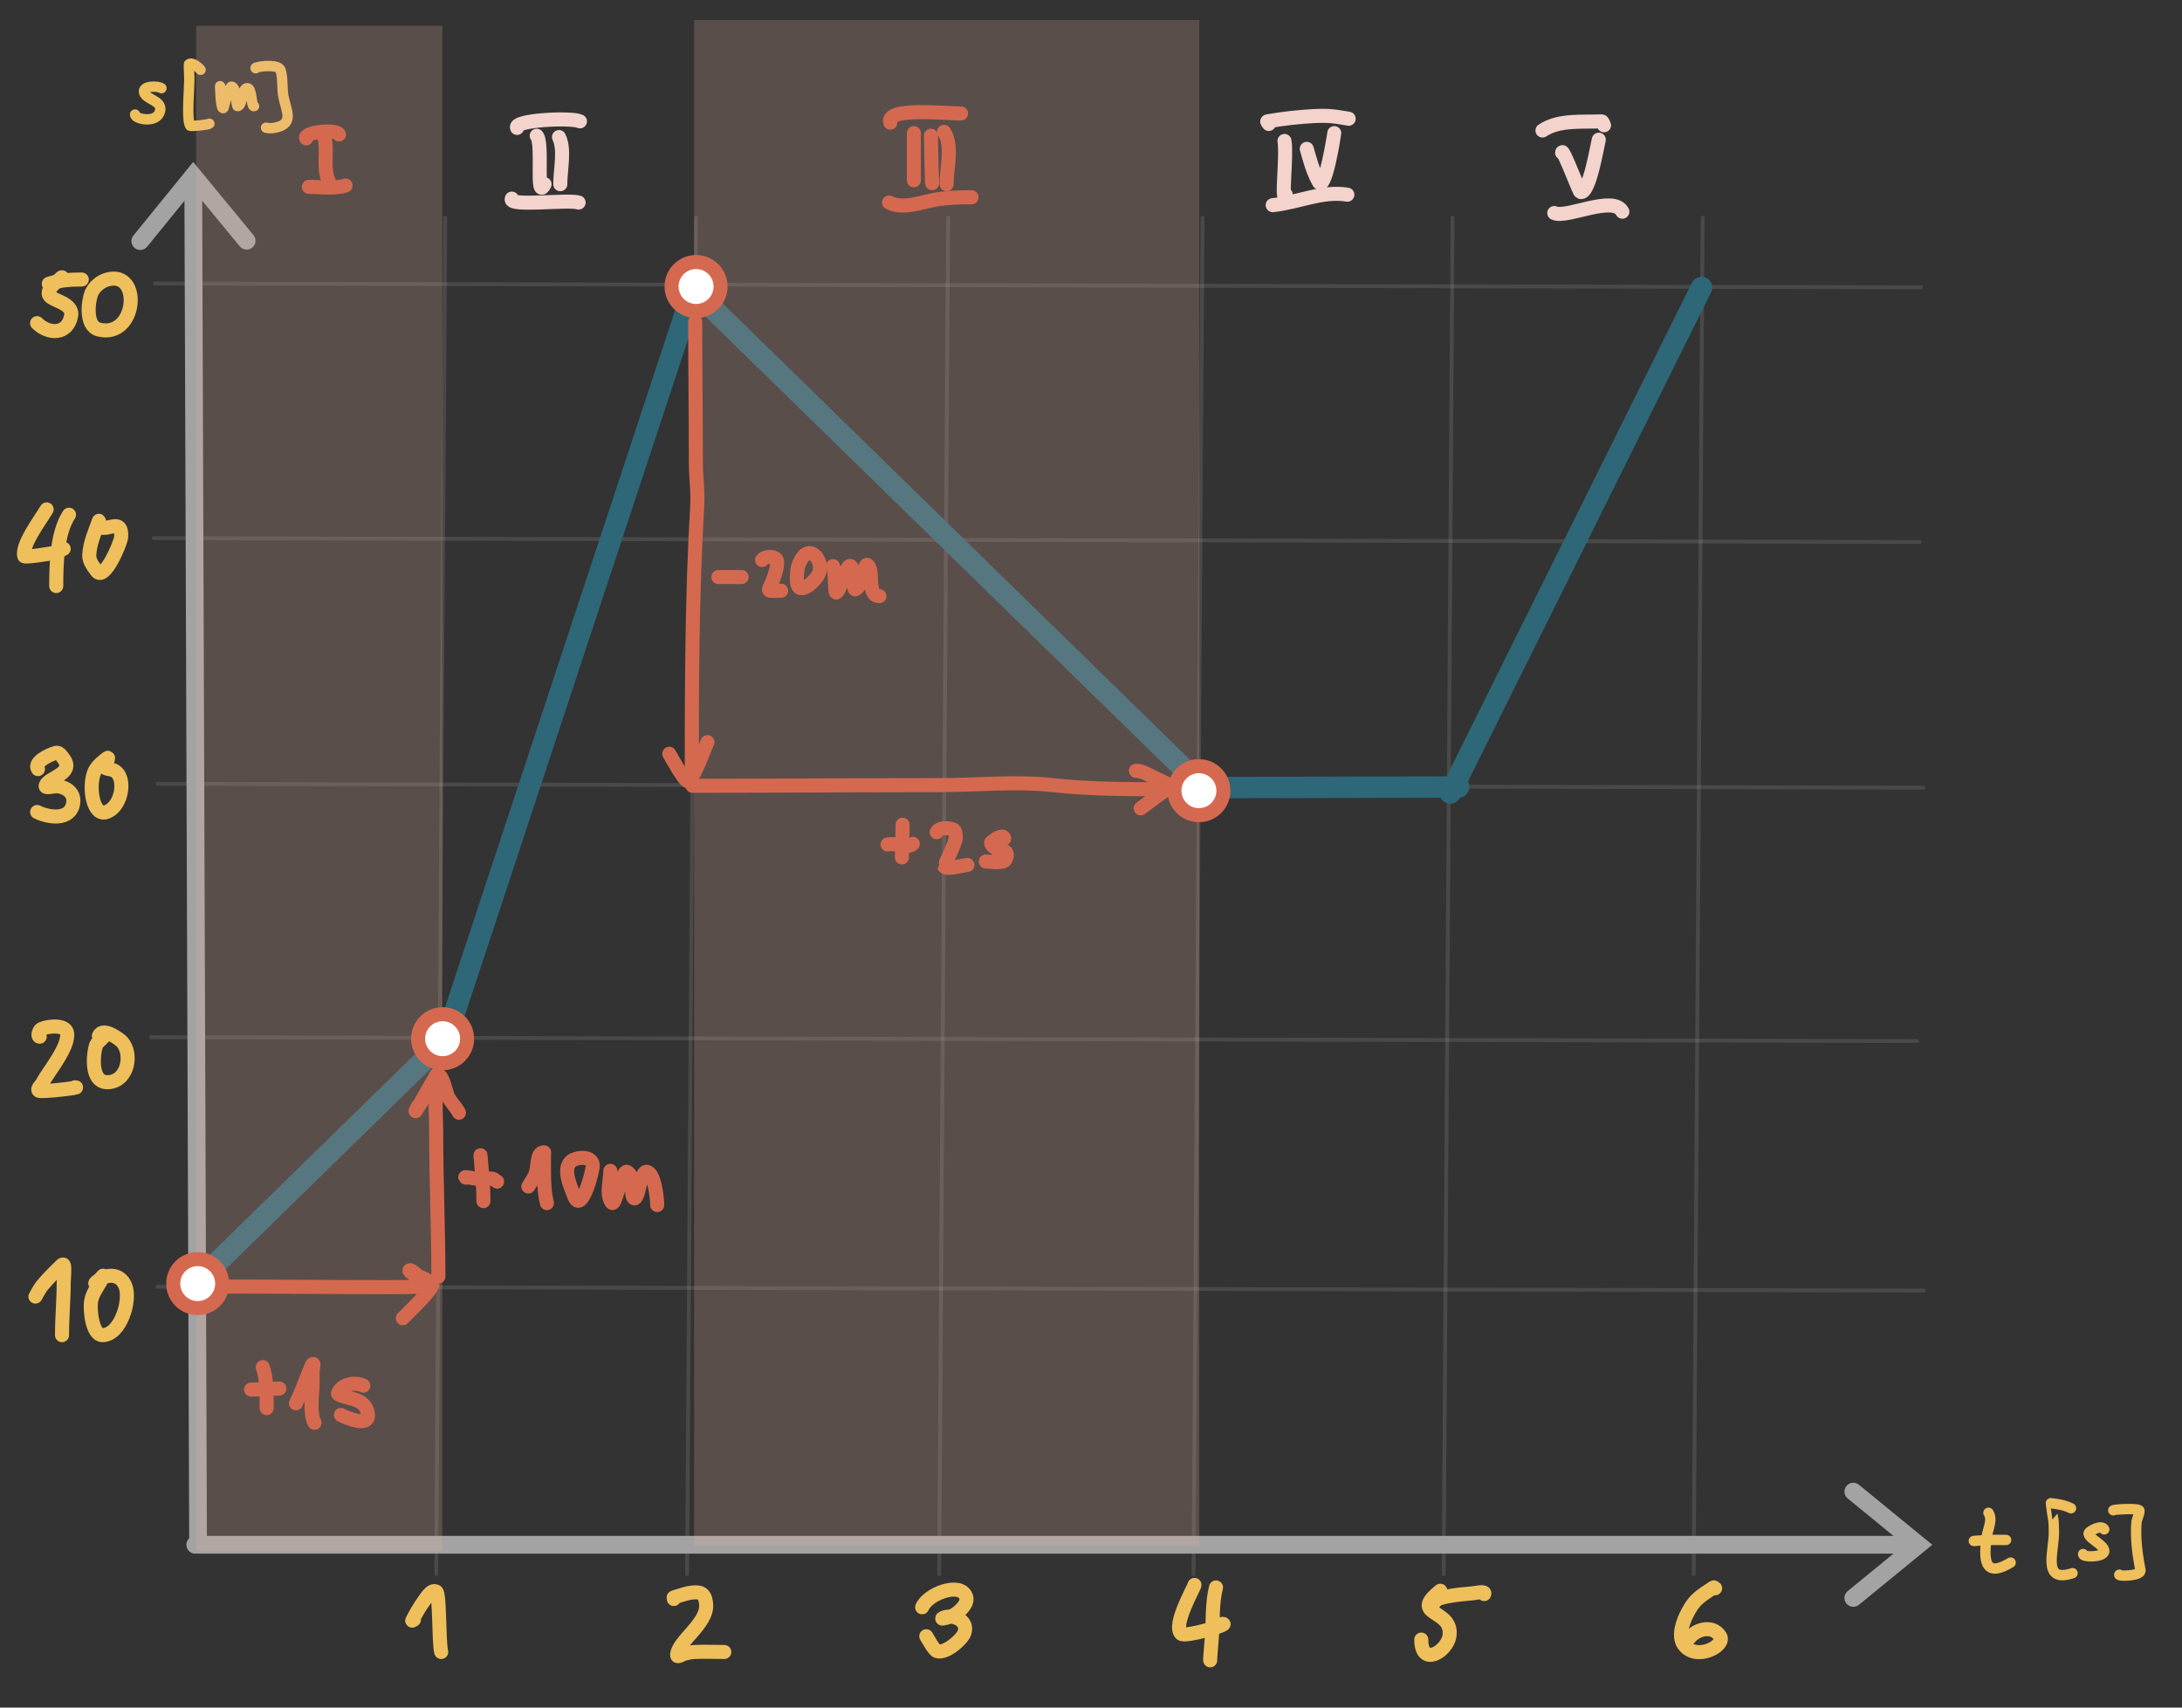 <?xml version="1.0" encoding="UTF-8" standalone="no"?>
<!DOCTYPE svg PUBLIC "-//W3C//DTD SVG 1.1//EN" "http://www.w3.org/Graphics/SVG/1.1/DTD/svg11.dtd">
<!-- Created with Vectornator (http://vectornator.io/) -->
<svg height="100%" stroke-miterlimit="10" style="fill-rule:nonzero;clip-rule:evenodd;stroke-linecap:round;stroke-linejoin:round;" version="1.1" viewBox="0 0 326.025 255.15" width="100%" xml:space="preserve" xmlns="http://www.w3.org/2000/svg" xmlns:vectornator="http://vectornator.io" xmlns:xlink="http://www.w3.org/1999/xlink">
<rect x="0" y="0" width="326.025" height="255.15" fill="#333333" stroke="none"/>
<defs/>
<g id="Ebene-2" vectornator:layerName="Ebene 2">
<path d="M23.536 192.267L287.406 192.84" fill="none" opacity="1" stroke="#a3a3a3" stroke-linecap="butt" stroke-linejoin="round" stroke-opacity="0.197" stroke-width="0.58"/>
<path d="M22.58 154.981L286.45 155.554" fill="none" opacity="1" stroke="#a3a3a3" stroke-linecap="butt" stroke-linejoin="round" stroke-opacity="0.197" stroke-width="0.58"/>
<path d="M23.536 117.121L287.406 117.695" fill="none" opacity="1" stroke="#a3a3a3" stroke-linecap="butt" stroke-linejoin="round" stroke-opacity="0.197" stroke-width="0.58"/>
<path d="M22.963 80.409L286.832 80.983" fill="none" opacity="1" stroke="#a3a3a3" stroke-linecap="butt" stroke-linejoin="round" stroke-opacity="0.197" stroke-width="0.58"/>
<path d="M23.154 42.358L287.023 42.932" fill="none" opacity="1" stroke="#a3a3a3" stroke-linecap="butt" stroke-linejoin="round" stroke-opacity="0.197" stroke-width="0.58"/>
<path d="M65.183 235.21L66.521 32.528" fill="none" opacity="1" stroke="#a3a3a3" stroke-linecap="butt" stroke-linejoin="round" stroke-opacity="0.197" stroke-width="0.58"/>
<path d="M102.66 235.21L103.998 32.528" fill="none" opacity="1" stroke="#a3a3a3" stroke-linecap="butt" stroke-linejoin="round" stroke-opacity="0.197" stroke-width="0.58"/>
<path d="M140.328 235.21L141.666 32.528" fill="none" opacity="1" stroke="#a3a3a3" stroke-linecap="butt" stroke-linejoin="round" stroke-opacity="0.197" stroke-width="0.58"/>
<path d="M178.337 235.21L179.676 32.528" fill="none" opacity="1" stroke="#a3a3a3" stroke-linecap="butt" stroke-linejoin="round" stroke-opacity="0.197" stroke-width="0.58"/>
<path d="M215.7 235.21L217.038 32.528" fill="none" opacity="1" stroke="#a3a3a3" stroke-linecap="butt" stroke-linejoin="round" stroke-opacity="0.197" stroke-width="0.58"/>
<path d="M253.062 235.21L254.401 32.528" fill="none" opacity="1" stroke="#a3a3a3" stroke-linecap="butt" stroke-linejoin="round" stroke-opacity="0.197" stroke-width="0.58"/>
<path d="M103.995 41.999L66.719 154.929" fill="none" opacity="1" stroke="#2e6777" stroke-linecap="butt" stroke-linejoin="round" stroke-width="3.199"/>
<path d="M102.764 42.485L180.344 118.243" fill="none" opacity="1" stroke="#2e6777" stroke-linecap="butt" stroke-linejoin="round" stroke-width="3.199"/>
<path d="M217.945 117.598L179.422 117.687" fill="none" opacity="1" stroke="#2e6777" stroke-linecap="butt" stroke-linejoin="round" stroke-width="3.199"/>
<path d="M254.234 42.964L216.694 118.492" fill="none" opacity="1" stroke="#2e6777" stroke-linecap="butt" stroke-linejoin="round" stroke-width="3.199"/>
<g opacity="1">
<path d="M28.877 27.613C28.921 39.92 29.592 230.432 29.592 230.432" fill="none" stroke="#a3a3a3" stroke-linecap="butt" stroke-linejoin="round" stroke-width="2.649"/>
<g fill="#a3a3a3" stroke="none">
<path d="M37.876 35.131L29.895 25.447L28.865 24.197L27.845 25.454L19.932 35.194C19.471 35.762 19.558 36.596 20.125 37.057C20.693 37.519 21.527 37.432 21.988 36.864L29.901 27.124L27.851 27.131L35.831 36.816C36.297 37.38 37.131 37.461 37.696 36.995C38.26 36.53 38.341 35.696 37.876 35.131Z" fill="#a3a3a3"/>
</g>
</g>
<g opacity="1">
<path d="M285.3 230.824C271.133 230.824 29.174 230.824 29.174 230.824" fill="none" stroke="#a3a3a3" stroke-linecap="butt" stroke-linejoin="round" stroke-width="2.649"/>
<g fill="#a3a3a3" stroke="none">
<path d="M277.75 239.796L287.463 231.849L288.716 230.824L287.463 229.799L277.75 221.852C277.184 221.389 276.35 221.473 275.886 222.039C275.423 222.605 275.507 223.439 276.073 223.902L285.785 231.849L285.785 229.799L276.073 237.746C275.507 238.209 275.423 239.043 275.886 239.609C276.35 240.176 277.184 240.259 277.75 239.796Z" fill="#a3a3a3"/>
</g>
</g>
<path d="M61.845 242.019C61.762 242.06 61.555 242.224 61.597 242.143C62.086 241.209 62.586 240.274 63.205 239.422C63.705 238.734 64.424 237.434 65.184 237.814C65.734 238.089 65.529 245.253 65.926 246.842" fill="none" opacity="1" stroke="#eebf5b" stroke-linecap="round" stroke-linejoin="round" stroke-width="2.099"/>
<path d="M28.543 192.474L67.307 154.565" fill="none" opacity="1" stroke="#2e6777" stroke-linecap="butt" stroke-linejoin="round" stroke-width="3.199"/>
<path d="M100.68 238.927C100.68 238.844 100.601 238.702 100.68 238.68C101.815 238.355 102.964 237.875 104.143 237.937C105.29 237.998 105.429 238.922 105.503 239.669C105.798 242.612 101.175 245.271 101.175 247.337C101.175 247.717 101.919 247.182 102.288 247.09C102.774 246.968 103.271 246.866 103.772 246.842C105.248 246.772 106.746 246.842 108.224 246.842" fill="none" opacity="1" stroke="#eebf5b" stroke-linecap="round" stroke-linejoin="round" stroke-width="2.099"/>
<path d="M137.784 240.164C138.583 238.166 143.487 236.284 144.339 238.556C144.742 239.631 143.353 240.797 142.607 241.277C142.102 241.601 140.339 242.04 140.876 241.771C142.242 241.088 144.79 242.076 144.091 243.998C143.712 245.041 141.248 247.131 140.01 246.719C139.522 246.556 138.71 244.954 138.402 244.492" fill="none" opacity="1" stroke="#eebf5b" stroke-linecap="round" stroke-linejoin="round" stroke-width="2.099"/>
<path d="M178.474 236.824C178.474 237.157 175.13 242.88 176.495 244.121C177.113 244.683 183.908 242.637 182.679 242.637" fill="none" opacity="1" stroke="#eebf5b" stroke-linecap="round" stroke-linejoin="round" stroke-width="2.099"/>
<path d="M181.69 237.195C181.088 239.603 181.255 242.141 181.071 244.616C180.995 245.647 180.898 246.677 180.824 247.708C180.824 247.708 180.824 248.505 180.824 247.832" fill="none" opacity="1" stroke="#eebf5b" stroke-linecap="round" stroke-linejoin="round" stroke-width="2.099"/>
<path d="M215.207 237.69C210.373 241.557 217.212 240.305 216.567 244.492C216.226 246.709 212.362 249.2 212.362 244.987" fill="none" opacity="1" stroke="#eebf5b" stroke-linecap="round" stroke-linejoin="round" stroke-width="2.099"/>
<path d="M214.217 239.545C214.547 238.886 215.475 238.709 216.196 238.556C217.497 238.279 218.831 238.197 220.154 238.061C220.504 238.025 222.018 237.672 221.762 238.185" fill="none" opacity="1" stroke="#eebf5b" stroke-linecap="round" stroke-linejoin="round" stroke-width="2.099"/>
<path d="M256.268 237.319C256.186 237.278 256.097 237.143 256.021 237.195C254.983 237.914 253.836 238.556 253.053 239.545C252.193 240.632 250.351 243.99 251.569 245.729C253.367 248.298 257.91 245.931 257.01 244.492C255.888 242.696 253.393 243.462 252.434 244.74" fill="none" opacity="1" stroke="#eebf5b" stroke-linecap="round" stroke-linejoin="round" stroke-width="2.099"/>
<path d="M5.292 193.735C5.634 193.18 5.899 192.569 6.318 192.069C7.229 190.981 8.241 189.977 9.265 188.994C9.327 188.935 9.483 188.917 9.521 188.994C9.716 189.383 9.521 191.37 9.521 191.557C9.521 194.229 9.265 196.847 9.265 199.502" fill="none" opacity="1" stroke="#eebf5b" stroke-linecap="round" stroke-linejoin="round" stroke-width="2.099"/>
<path d="M14.84 191.237C15.043 191.056 15.515 190.406 15.416 190.66C14.919 191.942 13.845 193.019 13.622 194.376C13.38 195.852 13.836 199.502 15.288 199.502C18.034 199.502 19.556 194.299 18.748 192.198C17.941 190.098 15.66 190.288 14.263 191.685C14.091 191.857 14.658 191.398 14.84 191.237Z" fill="none" opacity="1" stroke="#eebf5b" stroke-linecap="round" stroke-linejoin="round" stroke-width="2.099"/>
<path d="M5.933 154.906C5.539 154.906 5.828 153.909 6.189 153.752C7.381 153.234 9.873 153.104 10.034 154.393C10.297 156.5 7.169 160.207 6.318 161.826C6.122 162.198 5.455 162.746 5.805 162.979C6.185 163.232 12.512 162.467 11.187 162.467" fill="none" opacity="1" stroke="#eebf5b" stroke-linecap="round" stroke-linejoin="round" stroke-width="2.099"/>
<path d="M15.48 154.841C16.716 153.838 14.46 155.853 14.391 156.059C13.877 157.602 13.459 161.983 16.313 161.698C19.171 161.412 19.804 157.427 18.236 155.674C17.974 155.382 15.387 153.352 14.775 154.777C14.683 154.994 15.297 154.99 15.48 154.841Z" fill="none" opacity="1" stroke="#eebf5b" stroke-linecap="round" stroke-linejoin="round" stroke-width="2.099"/>
<path d="M5.677 114.922C5.006 113.916 7.203 112.815 8.368 112.487C8.837 112.356 9.233 112.992 9.521 113.384C11.163 115.623 7.23 116.157 6.83 117.357C6.641 117.926 8.029 117.411 8.624 117.485C9.991 117.656 11.184 118.532 10.931 120.048C10.491 122.689 7.192 122.152 5.549 121.33" fill="none" opacity="1" stroke="#eebf5b" stroke-linecap="round" stroke-linejoin="round" stroke-width="2.099"/>
<path d="M15.801 114.217C15.946 113.919 16.322 113.057 16.057 113.256C15.234 113.874 14.338 114.589 14.007 115.563C13.226 117.858 13.947 122.073 15.929 121.33C17.735 120.653 18.496 117.968 17.979 116.332C17.302 114.186 15.194 115.463 15.801 114.217Z" fill="none" opacity="1" stroke="#eebf5b" stroke-linecap="round" stroke-linejoin="round" stroke-width="2.099"/>
<path d="M6.972 76.115C5.951 77.819 3.168 81.485 3.633 83.113C3.695 83.331 7.574 82.717 7.927 82.636C8.529 82.496 8.987 82.265 9.517 81.999" fill="none" opacity="1" stroke="#eebf5b" stroke-linecap="round" stroke-linejoin="round" stroke-width="2.099"/>
<path d="M10.312 76.911C8.506 79.62 8.404 84.382 8.404 87.566" fill="none" opacity="1" stroke="#eebf5b" stroke-linecap="round" stroke-linejoin="round" stroke-width="2.099"/>
<path d="M14.844 78.739C14.586 78.601 14.864 77.589 14.765 77.865C14.17 79.523 13.409 81.193 13.334 82.954C13.296 83.83 13.928 84.632 14.447 85.339C15.618 86.937 18.059 81.066 18.105 80.25C18.27 77.269 16.12 79.422 14.844 78.739Z" fill="none" opacity="1" stroke="#eebf5b" stroke-linecap="round" stroke-linejoin="round" stroke-width="2.099"/>
<path d="M9.517 41.765C9.411 41.659 9.305 41.341 9.199 41.447C8.449 42.197 7.123 42.945 7.291 43.992C7.438 44.913 10.992 45.183 10.63 47.172C10.102 50.077 7.23 49.974 5.541 48.285" fill="none" opacity="1" stroke="#eebf5b" stroke-linecap="round" stroke-linejoin="round" stroke-width="2.099"/>
<path d="M7.291 42.401C8.888 41.869 10.527 41.765 12.22 41.765" fill="none" opacity="1" stroke="#eebf5b" stroke-linecap="round" stroke-linejoin="round" stroke-width="2.099"/>
<path d="M16.037 41.765C15.023 42.045 14.051 42.859 13.652 43.833C13.206 44.918 12.68 48.718 14.765 49.24C20.434 50.657 21.279 40.321 16.037 41.765Z" fill="none" opacity="1" stroke="#eebf5b" stroke-linecap="round" stroke-linejoin="round" stroke-width="2.099"/>
<path d="M24.118 13.178C23.638 12.818 21.126 12.757 21.553 13.894C21.957 14.973 24.576 15.063 23.82 16.877C23.179 18.415 20.181 17.801 20.181 17.116" fill="none" opacity="1" stroke="#eebf5b" stroke-linecap="round" stroke-linejoin="round" stroke-width="1.55"/>
<path d="M29.965 10.434C29.636 10.024 28.691 9.234 28.235 9.599C28.189 9.636 28.294 11.426 28.294 11.866C28.294 13.03 27.844 17.837 28.413 18.786C28.487 18.909 31.115 18.65 31.277 18.488" fill="none" opacity="1" stroke="#eebf5b" stroke-linecap="round" stroke-linejoin="round" stroke-width="1.55"/>
<path d="M32.888 12.88C32.888 12.637 32.948 16.042 33.305 16.161C33.432 16.203 33.454 15.933 33.484 15.803C33.58 15.388 34.279 12.855 34.618 12.94C35.386 13.132 35.239 15.909 35.513 15.863C36.311 15.73 36.093 13.027 37.004 13.178C37.663 13.288 37.553 15.998 37.959 15.863" fill="none" opacity="1" stroke="#eebf5b" stroke-linecap="round" stroke-linejoin="round" stroke-width="1.55"/>
<path d="M38.197 10.196C37.903 9.999 41.502 9.448 41.896 10.434C42.266 11.36 42.152 13.326 42.314 14.252C42.695 16.433 44.005 18.363 41.359 19.025C40.832 19.157 40.283 19.218 39.748 19.084" fill="none" opacity="1" stroke="#eebf5b" stroke-linecap="round" stroke-linejoin="round" stroke-width="1.55"/>
<path d="M297.11 226.043C297.807 227.089 296.961 228.555 296.809 229.803C296.416 233.027 296.451 235.867 300.418 233.487" fill="none" opacity="1" stroke="#eebf5b" stroke-linecap="round" stroke-linejoin="round" stroke-width="1.55"/>
<path d="M295.079 230.254C295.029 230.254 294.879 230.257 294.929 230.254C295.681 230.2 296.432 230.13 297.185 230.103C298.008 230.075 298.896 230.103 299.742 230.103" fill="none" opacity="1" stroke="#eebf5b" stroke-linecap="round" stroke-linejoin="round" stroke-width="1.55"/>
<path d="M309.442 225.366C308.518 224.904 307.461 224.728 306.434 224.614C306.431 224.614 306.624 226.042 306.66 226.268C306.874 227.623 306.846 227.032 306.885 228.825C306.95 231.732 305.005 236.621 309.668 235.066" fill="none" opacity="1" stroke="#eebf5b" stroke-linecap="round" stroke-linejoin="round" stroke-width="1.55"/>
<path d="M314.405 228.524C314.075 227.864 312.809 228.45 312.224 228.9C311.337 229.583 314.591 230.811 314.405 231.833C314.237 232.756 311.085 232.694 311.247 232.209" fill="none" opacity="1" stroke="#eebf5b" stroke-linecap="round" stroke-linejoin="round" stroke-width="1.55"/>
<path d="M315.759 225.667C315.932 225.536 319.669 225.295 319.669 225.742C319.669 226.27 319.261 226.989 319.218 227.547C319.04 229.858 319.373 232.382 319.819 234.615C320.001 235.523 316.393 235.56 316.661 235.292" fill="none" opacity="1" stroke="#eebf5b" stroke-linecap="round" stroke-linejoin="round" stroke-width="1.55"/>
</g>
<g id="Ebene-1" vectornator:layerName="Ebene 1">
<path d="M103.713 2.992L179.191 2.992L179.191 230.92L103.713 230.92L103.713 2.992Z" fill="#e9b0a2" fill-opacity="0.216" fill-rule="nonzero" opacity="1" stroke="none"/>
<path d="M29.305 3.847L66.082 3.847L66.082 231.776L29.305 231.776L29.305 3.847Z" fill="#e9b0a2" fill-opacity="0.216" fill-rule="nonzero" opacity="1" stroke="none"/>
<path d="M100.345 42.811C100.345 40.79 101.984 39.151 104.005 39.151C106.026 39.151 107.664 40.79 107.664 42.811C107.664 44.832 106.026 46.47 104.005 46.47C101.984 46.47 100.345 44.832 100.345 42.811Z" fill="#ffffff" fill-rule="nonzero" opacity="1" stroke="#d5694f" stroke-linecap="round" stroke-linejoin="round" stroke-width="2.099"/>
<path d="M175.478 118.146C175.478 116.125 177.116 114.486 179.137 114.486C181.159 114.486 182.797 116.125 182.797 118.146C182.797 120.167 181.159 121.805 179.137 121.805C177.116 121.805 175.478 120.167 175.478 118.146Z" fill="#ffffff" fill-rule="nonzero" opacity="1" stroke="#d5694f" stroke-linecap="round" stroke-linejoin="round" stroke-width="2.099"/>
<path d="M103.873 48.104C103.873 55.134 103.975 62.162 103.975 69.204C103.975 71.314 104.303 73.398 104.178 75.523C103.369 89.278 103.363 103.091 103.363 116.908" fill="none" opacity="1" stroke="#d5694f" stroke-linecap="round" stroke-linejoin="round" stroke-width="2.099"/>
<path d="M99.999 112.627C100.001 112.63 102.318 116.877 102.751 116.704C103.771 116.296 105.226 111.856 105.707 110.894" fill="none" opacity="1" stroke="#d5694f" stroke-linecap="round" stroke-linejoin="round" stroke-width="2.099"/>
<path d="M103.465 117.417C115.758 117.417 128.078 117.315 140.364 117.315C145.897 117.315 151.793 116.705 157.285 117.315C162.93 117.943 168.908 117.927 174.613 117.927" fill="none" opacity="1" stroke="#d5694f" stroke-linecap="round" stroke-linejoin="round" stroke-width="2.099"/>
<path d="M169.721 115.175C170.548 115.175 171.33 115.611 172.065 115.99C172.609 116.271 175.056 117.354 175.123 117.621C175.2 117.928 174.796 117.809 174.715 117.825C174.031 117.962 171.286 120.213 170.434 120.781" fill="none" opacity="1" stroke="#d5694f" stroke-linecap="round" stroke-linejoin="round" stroke-width="2.099"/>
<path d="M107.338 86.226C108.493 86.226 109.649 86.226 110.804 86.226" fill="none" opacity="1" stroke="#d5694f" stroke-linecap="round" stroke-linejoin="round" stroke-width="2.099"/>
<path d="M113.862 83.678C114.272 83.132 115.347 83.074 115.901 83.474C116.571 83.958 115.485 86.713 115.289 87.144C114.651 88.548 114.618 88.265 116.716 88.265" fill="none" opacity="1" stroke="#d5694f" stroke-linecap="round" stroke-linejoin="round" stroke-width="2.099"/>
<path d="M119.723 83.576C119.244 84.455 119.1 84.799 119.06 86.43C118.981 89.704 122.102 86.639 122.424 85.513C122.981 83.564 120.94 81.341 119.723 83.576Z" fill="none" opacity="1" stroke="#d5694f" stroke-linecap="round" stroke-linejoin="round" stroke-width="2.099"/>
<path d="M124.463 84.595C124.873 85.827 124.645 87.19 124.871 88.469C124.925 88.777 125.377 88.05 125.482 87.755C125.539 87.595 126.597 84.165 127.113 84.595C127.992 85.328 127.362 88.293 127.827 88.061C128.746 87.601 128.885 85.419 129.356 84.595C129.403 84.512 129.473 84.349 129.559 84.391C130.693 84.958 129.415 89.08 131.394 89.08" fill="none" opacity="1" stroke="#d5694f" stroke-linecap="round" stroke-linejoin="round" stroke-width="2.099"/>
<path d="M132.617 126.184C133.849 125.876 135.593 126.877 136.389 126.082" fill="#d5694f" fill-rule="nonzero" opacity="1" stroke="#d5694f" stroke-linecap="round" stroke-linejoin="round" stroke-width="2.099"/>
<path d="M134.86 123.228C134.86 124.859 134.794 126.489 134.758 128.12" fill="#d5694f" fill-rule="nonzero" opacity="1" stroke="#d5694f" stroke-linecap="round" stroke-linejoin="round" stroke-width="2.099"/>
<path d="M139.957 124.349C140.326 123.609 141.628 123.654 142.403 123.941C142.806 124.09 142.792 124.735 142.811 125.164C142.841 125.865 141.065 129.412 141.078 129.445C141.328 130.072 144.041 129.242 144.543 129.242" fill="none" opacity="1" stroke="#d5694f" stroke-linecap="round" stroke-linejoin="round" stroke-width="2.099"/>
<path d="M150.048 125.266C149.915 124.602 148.59 125.399 148.111 125.878C147.982 126.007 148.213 126.235 148.315 126.387C148.809 127.128 151.136 126.658 150.252 128.426C149.915 129.099 147.916 128.732 147.296 128.732" fill="#d5694f" fill-rule="nonzero" opacity="1" stroke="#d5694f" stroke-linecap="round" stroke-linejoin="round" stroke-width="2.099"/>
<path d="M25.881 191.8C25.881 189.779 27.519 188.141 29.54 188.141C31.561 188.141 33.2 189.779 33.2 191.8C33.2 193.821 31.561 195.46 29.54 195.46C27.519 195.46 25.881 193.821 25.881 191.8Z" fill="#ffffff" fill-rule="nonzero" opacity="1" stroke="#d5694f" stroke-linecap="round" stroke-linejoin="round" stroke-width="2.099"/>
<path d="M62.475 155.206C62.475 153.185 64.114 151.546 66.135 151.546C68.156 151.546 69.794 153.185 69.794 155.206C69.794 157.227 68.156 158.865 66.135 158.865C64.114 158.865 62.475 157.227 62.475 155.206Z" fill="#ffffff" fill-rule="nonzero" opacity="1" stroke="#d5694f" stroke-linecap="round" stroke-linejoin="round" stroke-width="2.099"/>
<path d="M33.552 192.241C41.359 192.241 49.321 192.324 57.204 192.324C57.832 192.324 64.454 192.399 64.59 191.992C64.744 191.531 62.765 190.814 62.516 190.664C62.436 190.616 61.307 189.595 61.188 189.834C61.16 189.889 61.227 189.956 61.271 190C61.966 190.695 64.239 191.312 64.424 192.241C64.52 192.721 60.996 196.166 60.192 196.971" fill="none" opacity="1" stroke="#d5694f" stroke-linecap="round" stroke-linejoin="round" stroke-width="2.099"/>
<path d="M65.503 190.747C65.503 183.527 65.171 176.329 65.171 169.086C65.171 166.948 64.951 164.489 65.254 162.364C65.306 162.002 65.571 160.923 65.42 160.621C65.248 160.277 65.009 161.029 65.005 161.036C64.236 162.268 63.554 163.499 62.847 164.771C62.686 165.061 62.376 165.328 62.267 165.601C62.211 165.739 62.018 166.14 62.101 166.016C63.143 164.452 64.135 162.839 65.171 161.285C65.313 161.073 65.441 160.59 65.669 160.704C66.207 160.973 66.661 163.212 66.914 163.775C67.34 164.722 68.131 165.379 68.574 166.265" fill="none" opacity="1" stroke="#d5694f" stroke-linecap="round" stroke-linejoin="round" stroke-width="2.099"/>
<path d="M37.51 207.631C38.926 207.631 40.327 207.485 41.741 207.485" fill="none" opacity="1" stroke="#d5694f" stroke-linecap="round" stroke-linejoin="round" stroke-width="2.099"/>
<path d="M39.261 204.276C39.913 206.232 39.844 208.351 39.844 210.403" fill="none" opacity="1" stroke="#d5694f" stroke-linecap="round" stroke-linejoin="round" stroke-width="2.099"/>
<path d="M44.221 209.674C45.069 207.977 45.673 206.17 46.409 204.422C46.493 204.221 46.547 203.992 46.701 203.838C46.976 203.563 46.701 204.616 46.701 205.005C46.701 205.54 46.701 206.075 46.701 206.61C46.701 208.334 46.199 211.004 46.993 212.591" fill="none" opacity="1" stroke="#d5694f" stroke-linecap="round" stroke-linejoin="round" stroke-width="2.099"/>
<path d="M54.287 207.048C53.063 206.436 51.028 206.791 50.494 208.215C50.401 208.462 52.268 208.911 52.391 208.944C53.489 209.244 54.523 209.625 54.871 210.841C55.647 213.559 51.851 211.884 50.932 211.424" fill="none" opacity="1" stroke="#d5694f" stroke-linecap="round" stroke-linejoin="round" stroke-width="2.099"/>
<path d="M71.793 172.618C71.984 174.899 72.231 177.185 72.231 179.475" fill="none" opacity="1" stroke="#d5694f" stroke-linecap="round" stroke-linejoin="round" stroke-width="2.099"/>
<path d="M69.605 175.974C69.125 175.733 70.674 176.083 71.21 176.12C71.986 176.173 72.77 176.038 73.544 176.12C73.826 176.149 74.02 176.43 74.274 176.557" fill="none" opacity="1" stroke="#d5694f" stroke-linecap="round" stroke-linejoin="round" stroke-width="2.099"/>
<path d="M78.942 177.287C79.282 176.703 79.684 176.151 79.963 175.536C80.46 174.443 80.075 172.181 81.276 172.181C81.373 172.181 81.276 172.375 81.276 172.472C81.276 173.299 81.276 174.126 81.276 174.952C81.276 176.46 81.351 178.317 81.714 179.767" fill="none" opacity="1" stroke="#d5694f" stroke-linecap="round" stroke-linejoin="round" stroke-width="2.099"/>
<path d="M85.361 173.494C84.023 174.632 85.171 177.105 85.799 178.746C86.871 181.551 88.653 174.817 88.57 174.077C88.405 172.586 86.022 172.932 85.361 173.494Z" fill="none" opacity="1" stroke="#d5694f" stroke-linecap="round" stroke-linejoin="round" stroke-width="2.099"/>
<path d="M91.197 174.952C91.197 176.509 90.541 178.286 91.342 179.621C91.768 180.33 92.153 178.178 92.51 177.433C92.772 176.882 92.987 175.775 93.385 175.244C93.45 175.157 93.579 175.05 93.677 175.098C94.984 175.752 94.085 178.425 94.698 179.037C94.918 179.257 95.172 178.599 95.281 178.308C95.487 177.76 95.849 175.098 96.594 175.098C97.77 175.098 98.199 179.065 98.199 180.058" fill="none" opacity="1" stroke="#d5694f" stroke-linecap="round" stroke-linejoin="round" stroke-width="2.099"/>
<path d="M48.495 20.676C48.976 22.598 48.234 25.241 49.082 26.937" fill="none" opacity="1" stroke="#d5694f" stroke-linecap="round" stroke-linejoin="round" stroke-width="2.099"/>
<path d="M45.756 20.676C45.297 19.758 50.214 19.223 50.648 20.089" fill="none" opacity="1" stroke="#d5694f" stroke-linecap="round" stroke-linejoin="round" stroke-width="2.099"/>
<path d="M46.147 27.916C47.881 27.916 49.973 28.271 51.626 27.72" fill="none" opacity="1" stroke="#d5694f" stroke-linecap="round" stroke-linejoin="round" stroke-width="2.099"/>
<path d="M80.194 20.284C81.22 21.31 79.968 30.324 81.368 27.524" fill="none" opacity="1" stroke="#f3d3cb" stroke-linecap="round" stroke-linejoin="round" stroke-width="2.099"/>
<path d="M83.52 20.48C84.44 22.319 83.716 25.343 83.716 27.524" fill="none" opacity="1" stroke="#f3d3cb" stroke-linecap="round" stroke-linejoin="round" stroke-width="2.099"/>
<path d="M77.259 19.11C76.668 17.928 85.414 17.513 86.651 18.132" fill="none" opacity="1" stroke="#f3d3cb" stroke-linecap="round" stroke-linejoin="round" stroke-width="2.099"/>
<path d="M76.476 29.677C75.841 30.947 84.925 29.753 86.455 30.264" fill="none" opacity="1" stroke="#f3d3cb" stroke-linecap="round" stroke-linejoin="round" stroke-width="2.099"/>
<path d="M136.547 19.893C136.547 22.241 136.547 24.589 136.547 26.937" fill="none" opacity="1" stroke="#d5694f" stroke-linecap="round" stroke-linejoin="round" stroke-width="2.099"/>
<path d="M139.091 20.284C139.091 20.518 139.287 29.857 139.287 26.742" fill="none" opacity="1" stroke="#d5694f" stroke-linecap="round" stroke-linejoin="round" stroke-width="2.099"/>
<path d="M141.048 19.697C142.403 21.73 141.439 25.057 141.439 27.524" fill="none" opacity="1" stroke="#d5694f" stroke-linecap="round" stroke-linejoin="round" stroke-width="2.099"/>
<path d="M133.025 18.328C132.24 15.971 141.281 16.958 143.592 16.958" fill="none" opacity="1" stroke="#d5694f" stroke-linecap="round" stroke-linejoin="round" stroke-width="2.099"/>
<path d="M132.83 30.264C135.228 31.463 138.181 29.911 140.852 29.677C143.248 29.466 143.506 29.481 145.157 29.481" fill="none" opacity="1" stroke="#d5694f" stroke-linecap="round" stroke-linejoin="round" stroke-width="2.099"/>
<path d="M191.923 21.067C192.308 23.378 191.354 30.618 192.118 29.09" fill="none" opacity="1" stroke="#f3d3cb" stroke-linecap="round" stroke-linejoin="round" stroke-width="2.099"/>
<path d="M195.249 22.241C195.743 23.968 196.115 25.433 197.01 27.133C197.974 28.963 199.358 20.045 199.358 19.893" fill="none" opacity="1" stroke="#f3d3cb" stroke-linecap="round" stroke-linejoin="round" stroke-width="2.099"/>
<path d="M189.575 18.523C189.509 18.393 189.235 18.157 189.379 18.132C191.642 17.733 193.933 17.472 196.227 17.349C198.663 17.219 199.583 17.419 201.511 17.741" fill="none" opacity="1" stroke="#f3d3cb" stroke-linecap="round" stroke-linejoin="round" stroke-width="2.099"/>
<path d="M190.162 30.655C193.917 30.279 197.567 28.465 201.315 29.09" fill="none" opacity="1" stroke="#f3d3cb" stroke-linecap="round" stroke-linejoin="round" stroke-width="2.099"/>
<path d="M233.405 22.828C233.405 21.856 235.963 28.653 236.145 28.698C237.458 29.027 238.612 21.959 238.884 20.872" fill="none" opacity="1" stroke="#f3d3cb" stroke-linecap="round" stroke-linejoin="round" stroke-width="2.099"/>
<path d="M230.47 19.502C232.942 17.854 236.308 18.267 239.275 18.132C239.51 18.121 239.536 18.523 239.667 18.719" fill="none" opacity="1" stroke="#f3d3cb" stroke-linecap="round" stroke-linejoin="round" stroke-width="2.099"/>
<path d="M232.231 31.829C233.976 32.701 241.118 29.058 242.406 31.633" fill="none" opacity="1" stroke="#f3d3cb" stroke-linecap="round" stroke-linejoin="round" stroke-width="2.099"/>
</g>
</svg>
